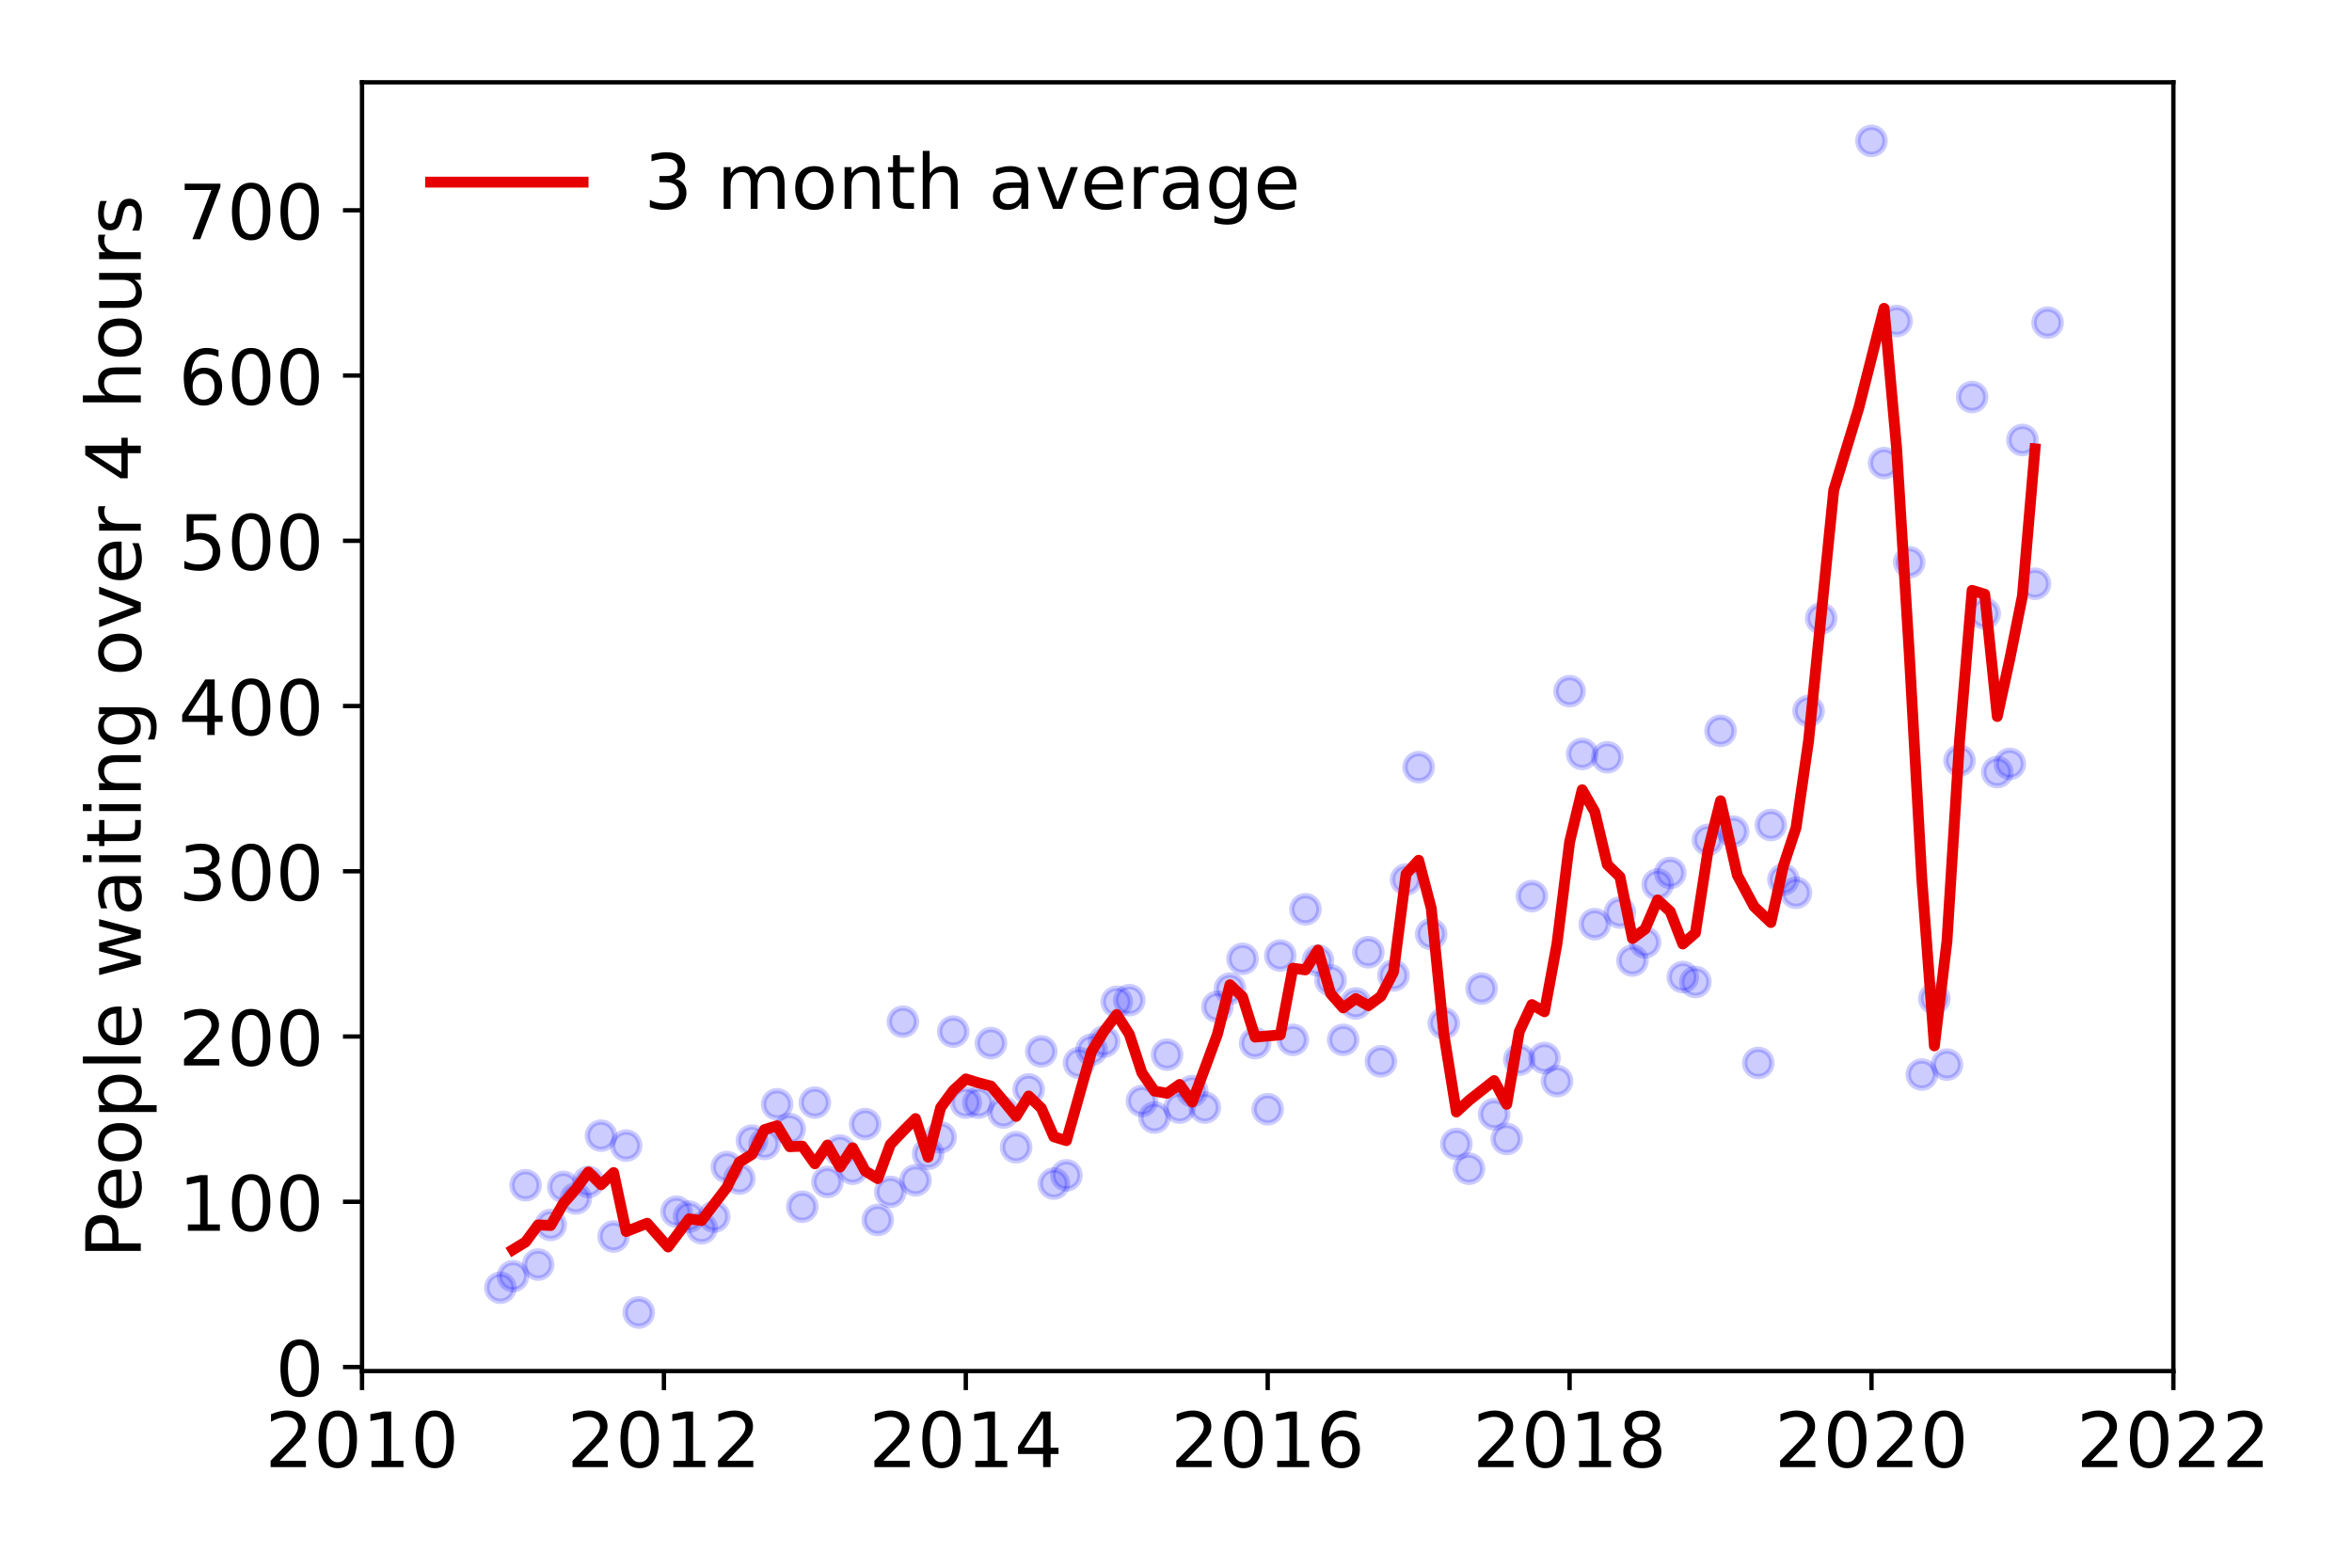 <?xml version="1.0" encoding="utf-8" standalone="no"?>
<!DOCTYPE svg PUBLIC "-//W3C//DTD SVG 1.1//EN"
  "http://www.w3.org/Graphics/SVG/1.1/DTD/svg11.dtd">
<!-- Created with matplotlib (https://matplotlib.org/) -->
<svg height="288pt" version="1.1" viewBox="0 0 432 288" width="432pt" xmlns="http://www.w3.org/2000/svg" xmlns:xlink="http://www.w3.org/1999/xlink">
 <defs>
  <style type="text/css">
*{stroke-linecap:butt;stroke-linejoin:round;}
  </style>
 </defs>
 <g id="figure_1">
  <g id="patch_1">
   <path d="M 0 288 
L 432 288 
L 432 0 
L 0 0 
z
" style="fill:#ffffff;"/>
  </g>
  <g id="axes_1">
   <g id="patch_2">
    <path d="M 66.495 251.88 
L 399.192 251.88 
L 399.192 15.12 
L 66.495 15.12 
z
" style="fill:#ffffff;"/>
   </g>
   <g id="matplotlib.axis_1">
    <g id="xtick_1">
     <g id="line2d_1">
      <defs>
       <path d="M 0 0 
L 0 3.5 
" id="md39035ccc8" style="stroke:#000000;stroke-width:0.8;"/>
      </defs>
      <g>
       <use style="stroke:#000000;stroke-width:0.8;" x="66.495" xlink:href="#md39035ccc8" y="251.88"/>
      </g>
     </g>
     <g id="text_1">
      <!-- 2010 -->
      <defs>
       <path d="M 19.188 8.297 
L 53.609 8.297 
L 53.609 0 
L 7.328 0 
L 7.328 8.297 
Q 12.938 14.109 22.625 23.891 
Q 32.328 33.688 34.812 36.531 
Q 39.547 41.844 41.422 45.531 
Q 43.312 49.219 43.312 52.781 
Q 43.312 58.594 39.234 62.25 
Q 35.156 65.922 28.609 65.922 
Q 23.969 65.922 18.812 64.312 
Q 13.672 62.703 7.812 59.422 
L 7.812 69.391 
Q 13.766 71.781 18.938 73 
Q 24.125 74.219 28.422 74.219 
Q 39.75 74.219 46.484 68.547 
Q 53.219 62.891 53.219 53.422 
Q 53.219 48.922 51.531 44.891 
Q 49.859 40.875 45.406 35.406 
Q 44.188 33.984 37.641 27.219 
Q 31.109 20.453 19.188 8.297 
z
" id="DejaVuSans-50"/>
       <path d="M 31.781 66.406 
Q 24.172 66.406 20.328 58.906 
Q 16.5 51.422 16.5 36.375 
Q 16.5 21.391 20.328 13.891 
Q 24.172 6.391 31.781 6.391 
Q 39.453 6.391 43.281 13.891 
Q 47.125 21.391 47.125 36.375 
Q 47.125 51.422 43.281 58.906 
Q 39.453 66.406 31.781 66.406 
z
M 31.781 74.219 
Q 44.047 74.219 50.516 64.516 
Q 56.984 54.828 56.984 36.375 
Q 56.984 17.969 50.516 8.266 
Q 44.047 -1.422 31.781 -1.422 
Q 19.531 -1.422 13.062 8.266 
Q 6.594 17.969 6.594 36.375 
Q 6.594 54.828 13.062 64.516 
Q 19.531 74.219 31.781 74.219 
z
" id="DejaVuSans-48"/>
       <path d="M 12.406 8.297 
L 28.516 8.297 
L 28.516 63.922 
L 10.984 60.406 
L 10.984 69.391 
L 28.422 72.906 
L 38.281 72.906 
L 38.281 8.297 
L 54.391 8.297 
L 54.391 0 
L 12.406 0 
z
" id="DejaVuSans-49"/>
      </defs>
      <g transform="translate(48.68 269.518)scale(0.14 -0.14)">
       <use xlink:href="#DejaVuSans-50"/>
       <use x="63.623" xlink:href="#DejaVuSans-48"/>
       <use x="127.246" xlink:href="#DejaVuSans-49"/>
       <use x="190.869" xlink:href="#DejaVuSans-48"/>
      </g>
     </g>
    </g>
    <g id="xtick_2">
     <g id="line2d_2">
      <g>
       <use style="stroke:#000000;stroke-width:0.8;" x="121.945" xlink:href="#md39035ccc8" y="251.88"/>
      </g>
     </g>
     <g id="text_2">
      <!-- 2012 -->
      <g transform="translate(104.13 269.518)scale(0.14 -0.14)">
       <use xlink:href="#DejaVuSans-50"/>
       <use x="63.623" xlink:href="#DejaVuSans-48"/>
       <use x="127.246" xlink:href="#DejaVuSans-49"/>
       <use x="190.869" xlink:href="#DejaVuSans-50"/>
      </g>
     </g>
    </g>
    <g id="xtick_3">
     <g id="line2d_3">
      <g>
       <use style="stroke:#000000;stroke-width:0.8;" x="177.394" xlink:href="#md39035ccc8" y="251.88"/>
      </g>
     </g>
     <g id="text_3">
      <!-- 2014 -->
      <defs>
       <path d="M 37.797 64.312 
L 12.891 25.391 
L 37.797 25.391 
z
M 35.203 72.906 
L 47.609 72.906 
L 47.609 25.391 
L 58.016 25.391 
L 58.016 17.188 
L 47.609 17.188 
L 47.609 0 
L 37.797 0 
L 37.797 17.188 
L 4.891 17.188 
L 4.891 26.703 
z
" id="DejaVuSans-52"/>
      </defs>
      <g transform="translate(159.579 269.518)scale(0.14 -0.14)">
       <use xlink:href="#DejaVuSans-50"/>
       <use x="63.623" xlink:href="#DejaVuSans-48"/>
       <use x="127.246" xlink:href="#DejaVuSans-49"/>
       <use x="190.869" xlink:href="#DejaVuSans-52"/>
      </g>
     </g>
    </g>
    <g id="xtick_4">
     <g id="line2d_4">
      <g>
       <use style="stroke:#000000;stroke-width:0.8;" x="232.844" xlink:href="#md39035ccc8" y="251.88"/>
      </g>
     </g>
     <g id="text_4">
      <!-- 2016 -->
      <defs>
       <path d="M 33.016 40.375 
Q 26.375 40.375 22.484 35.828 
Q 18.609 31.297 18.609 23.391 
Q 18.609 15.531 22.484 10.953 
Q 26.375 6.391 33.016 6.391 
Q 39.656 6.391 43.531 10.953 
Q 47.406 15.531 47.406 23.391 
Q 47.406 31.297 43.531 35.828 
Q 39.656 40.375 33.016 40.375 
z
M 52.594 71.297 
L 52.594 62.312 
Q 48.875 64.062 45.094 64.984 
Q 41.312 65.922 37.594 65.922 
Q 27.828 65.922 22.672 59.328 
Q 17.531 52.734 16.797 39.406 
Q 19.672 43.656 24.016 45.922 
Q 28.375 48.188 33.594 48.188 
Q 44.578 48.188 50.953 41.516 
Q 57.328 34.859 57.328 23.391 
Q 57.328 12.156 50.688 5.359 
Q 44.047 -1.422 33.016 -1.422 
Q 20.359 -1.422 13.672 8.266 
Q 6.984 17.969 6.984 36.375 
Q 6.984 53.656 15.188 63.938 
Q 23.391 74.219 37.203 74.219 
Q 40.922 74.219 44.703 73.484 
Q 48.484 72.75 52.594 71.297 
z
" id="DejaVuSans-54"/>
      </defs>
      <g transform="translate(215.029 269.518)scale(0.14 -0.14)">
       <use xlink:href="#DejaVuSans-50"/>
       <use x="63.623" xlink:href="#DejaVuSans-48"/>
       <use x="127.246" xlink:href="#DejaVuSans-49"/>
       <use x="190.869" xlink:href="#DejaVuSans-54"/>
      </g>
     </g>
    </g>
    <g id="xtick_5">
     <g id="line2d_5">
      <g>
       <use style="stroke:#000000;stroke-width:0.8;" x="288.293" xlink:href="#md39035ccc8" y="251.88"/>
      </g>
     </g>
     <g id="text_5">
      <!-- 2018 -->
      <defs>
       <path d="M 31.781 34.625 
Q 24.75 34.625 20.719 30.859 
Q 16.703 27.094 16.703 20.516 
Q 16.703 13.922 20.719 10.156 
Q 24.75 6.391 31.781 6.391 
Q 38.812 6.391 42.859 10.172 
Q 46.922 13.969 46.922 20.516 
Q 46.922 27.094 42.891 30.859 
Q 38.875 34.625 31.781 34.625 
z
M 21.922 38.812 
Q 15.578 40.375 12.031 44.719 
Q 8.5 49.078 8.5 55.328 
Q 8.5 64.062 14.719 69.141 
Q 20.953 74.219 31.781 74.219 
Q 42.672 74.219 48.875 69.141 
Q 55.078 64.062 55.078 55.328 
Q 55.078 49.078 51.531 44.719 
Q 48 40.375 41.703 38.812 
Q 48.828 37.156 52.797 32.312 
Q 56.781 27.484 56.781 20.516 
Q 56.781 9.906 50.312 4.234 
Q 43.844 -1.422 31.781 -1.422 
Q 19.734 -1.422 13.25 4.234 
Q 6.781 9.906 6.781 20.516 
Q 6.781 27.484 10.781 32.312 
Q 14.797 37.156 21.922 38.812 
z
M 18.312 54.391 
Q 18.312 48.734 21.844 45.562 
Q 25.391 42.391 31.781 42.391 
Q 38.141 42.391 41.719 45.562 
Q 45.312 48.734 45.312 54.391 
Q 45.312 60.062 41.719 63.234 
Q 38.141 66.406 31.781 66.406 
Q 25.391 66.406 21.844 63.234 
Q 18.312 60.062 18.312 54.391 
z
" id="DejaVuSans-56"/>
      </defs>
      <g transform="translate(270.478 269.518)scale(0.14 -0.14)">
       <use xlink:href="#DejaVuSans-50"/>
       <use x="63.623" xlink:href="#DejaVuSans-48"/>
       <use x="127.246" xlink:href="#DejaVuSans-49"/>
       <use x="190.869" xlink:href="#DejaVuSans-56"/>
      </g>
     </g>
    </g>
    <g id="xtick_6">
     <g id="line2d_6">
      <g>
       <use style="stroke:#000000;stroke-width:0.8;" x="343.743" xlink:href="#md39035ccc8" y="251.88"/>
      </g>
     </g>
     <g id="text_6">
      <!-- 2020 -->
      <g transform="translate(325.928 269.518)scale(0.14 -0.14)">
       <use xlink:href="#DejaVuSans-50"/>
       <use x="63.623" xlink:href="#DejaVuSans-48"/>
       <use x="127.246" xlink:href="#DejaVuSans-50"/>
       <use x="190.869" xlink:href="#DejaVuSans-48"/>
      </g>
     </g>
    </g>
    <g id="xtick_7">
     <g id="line2d_7">
      <g>
       <use style="stroke:#000000;stroke-width:0.8;" x="399.192" xlink:href="#md39035ccc8" y="251.88"/>
      </g>
     </g>
     <g id="text_7">
      <!-- 2022 -->
      <g transform="translate(381.377 269.518)scale(0.14 -0.14)">
       <use xlink:href="#DejaVuSans-50"/>
       <use x="63.623" xlink:href="#DejaVuSans-48"/>
       <use x="127.246" xlink:href="#DejaVuSans-50"/>
       <use x="190.869" xlink:href="#DejaVuSans-50"/>
      </g>
     </g>
    </g>
   </g>
   <g id="matplotlib.axis_2">
    <g id="ytick_1">
     <g id="line2d_8">
      <defs>
       <path d="M 0 0 
L -3.5 0 
" id="m0a28b068e7" style="stroke:#000000;stroke-width:0.8;"/>
      </defs>
      <g>
       <use style="stroke:#000000;stroke-width:0.8;" x="66.495" xlink:href="#m0a28b068e7" y="251.136"/>
      </g>
     </g>
     <g id="text_8">
      <!-- 0 -->
      <g transform="translate(50.587 256.455)scale(0.14 -0.14)">
       <use xlink:href="#DejaVuSans-48"/>
      </g>
     </g>
    </g>
    <g id="ytick_2">
     <g id="line2d_9">
      <g>
       <use style="stroke:#000000;stroke-width:0.8;" x="66.495" xlink:href="#m0a28b068e7" y="220.778"/>
      </g>
     </g>
     <g id="text_9">
      <!-- 100 -->
      <g transform="translate(32.773 226.097)scale(0.14 -0.14)">
       <use xlink:href="#DejaVuSans-49"/>
       <use x="63.623" xlink:href="#DejaVuSans-48"/>
       <use x="127.246" xlink:href="#DejaVuSans-48"/>
      </g>
     </g>
    </g>
    <g id="ytick_3">
     <g id="line2d_10">
      <g>
       <use style="stroke:#000000;stroke-width:0.8;" x="66.495" xlink:href="#m0a28b068e7" y="190.421"/>
      </g>
     </g>
     <g id="text_10">
      <!-- 200 -->
      <g transform="translate(32.773 195.74)scale(0.14 -0.14)">
       <use xlink:href="#DejaVuSans-50"/>
       <use x="63.623" xlink:href="#DejaVuSans-48"/>
       <use x="127.246" xlink:href="#DejaVuSans-48"/>
      </g>
     </g>
    </g>
    <g id="ytick_4">
     <g id="line2d_11">
      <g>
       <use style="stroke:#000000;stroke-width:0.8;" x="66.495" xlink:href="#m0a28b068e7" y="160.063"/>
      </g>
     </g>
     <g id="text_11">
      <!-- 300 -->
      <defs>
       <path d="M 40.578 39.312 
Q 47.656 37.797 51.625 33 
Q 55.609 28.219 55.609 21.188 
Q 55.609 10.406 48.188 4.484 
Q 40.766 -1.422 27.094 -1.422 
Q 22.516 -1.422 17.656 -0.516 
Q 12.797 0.391 7.625 2.203 
L 7.625 11.719 
Q 11.719 9.328 16.594 8.109 
Q 21.484 6.891 26.812 6.891 
Q 36.078 6.891 40.938 10.547 
Q 45.797 14.203 45.797 21.188 
Q 45.797 27.641 41.281 31.266 
Q 36.766 34.906 28.719 34.906 
L 20.219 34.906 
L 20.219 43.016 
L 29.109 43.016 
Q 36.375 43.016 40.234 45.922 
Q 44.094 48.828 44.094 54.297 
Q 44.094 59.906 40.109 62.906 
Q 36.141 65.922 28.719 65.922 
Q 24.656 65.922 20.016 65.031 
Q 15.375 64.156 9.812 62.312 
L 9.812 71.094 
Q 15.438 72.656 20.344 73.438 
Q 25.25 74.219 29.594 74.219 
Q 40.828 74.219 47.359 69.109 
Q 53.906 64.016 53.906 55.328 
Q 53.906 49.266 50.438 45.094 
Q 46.969 40.922 40.578 39.312 
z
" id="DejaVuSans-51"/>
      </defs>
      <g transform="translate(32.773 165.382)scale(0.14 -0.14)">
       <use xlink:href="#DejaVuSans-51"/>
       <use x="63.623" xlink:href="#DejaVuSans-48"/>
       <use x="127.246" xlink:href="#DejaVuSans-48"/>
      </g>
     </g>
    </g>
    <g id="ytick_5">
     <g id="line2d_12">
      <g>
       <use style="stroke:#000000;stroke-width:0.8;" x="66.495" xlink:href="#m0a28b068e7" y="129.705"/>
      </g>
     </g>
     <g id="text_12">
      <!-- 400 -->
      <g transform="translate(32.773 135.024)scale(0.14 -0.14)">
       <use xlink:href="#DejaVuSans-52"/>
       <use x="63.623" xlink:href="#DejaVuSans-48"/>
       <use x="127.246" xlink:href="#DejaVuSans-48"/>
      </g>
     </g>
    </g>
    <g id="ytick_6">
     <g id="line2d_13">
      <g>
       <use style="stroke:#000000;stroke-width:0.8;" x="66.495" xlink:href="#m0a28b068e7" y="99.348"/>
      </g>
     </g>
     <g id="text_13">
      <!-- 500 -->
      <defs>
       <path d="M 10.797 72.906 
L 49.516 72.906 
L 49.516 64.594 
L 19.828 64.594 
L 19.828 46.734 
Q 21.969 47.469 24.109 47.828 
Q 26.266 48.188 28.422 48.188 
Q 40.625 48.188 47.75 41.5 
Q 54.891 34.812 54.891 23.391 
Q 54.891 11.625 47.562 5.094 
Q 40.234 -1.422 26.906 -1.422 
Q 22.312 -1.422 17.547 -0.641 
Q 12.797 0.141 7.719 1.703 
L 7.719 11.625 
Q 12.109 9.234 16.797 8.062 
Q 21.484 6.891 26.703 6.891 
Q 35.156 6.891 40.078 11.328 
Q 45.016 15.766 45.016 23.391 
Q 45.016 31 40.078 35.438 
Q 35.156 39.891 26.703 39.891 
Q 22.75 39.891 18.812 39.016 
Q 14.891 38.141 10.797 36.281 
z
" id="DejaVuSans-53"/>
      </defs>
      <g transform="translate(32.773 104.666)scale(0.14 -0.14)">
       <use xlink:href="#DejaVuSans-53"/>
       <use x="63.623" xlink:href="#DejaVuSans-48"/>
       <use x="127.246" xlink:href="#DejaVuSans-48"/>
      </g>
     </g>
    </g>
    <g id="ytick_7">
     <g id="line2d_14">
      <g>
       <use style="stroke:#000000;stroke-width:0.8;" x="66.495" xlink:href="#m0a28b068e7" y="68.99"/>
      </g>
     </g>
     <g id="text_14">
      <!-- 600 -->
      <g transform="translate(32.773 74.309)scale(0.14 -0.14)">
       <use xlink:href="#DejaVuSans-54"/>
       <use x="63.623" xlink:href="#DejaVuSans-48"/>
       <use x="127.246" xlink:href="#DejaVuSans-48"/>
      </g>
     </g>
    </g>
    <g id="ytick_8">
     <g id="line2d_15">
      <g>
       <use style="stroke:#000000;stroke-width:0.8;" x="66.495" xlink:href="#m0a28b068e7" y="38.632"/>
      </g>
     </g>
     <g id="text_15">
      <!-- 700 -->
      <defs>
       <path d="M 8.203 72.906 
L 55.078 72.906 
L 55.078 68.703 
L 28.609 0 
L 18.312 0 
L 43.219 64.594 
L 8.203 64.594 
z
" id="DejaVuSans-55"/>
      </defs>
      <g transform="translate(32.773 43.951)scale(0.14 -0.14)">
       <use xlink:href="#DejaVuSans-55"/>
       <use x="63.623" xlink:href="#DejaVuSans-48"/>
       <use x="127.246" xlink:href="#DejaVuSans-48"/>
      </g>
     </g>
    </g>
    <g id="text_16">
     <!-- People waiting over 4 hours -->
     <defs>
      <path d="M 19.672 64.797 
L 19.672 37.406 
L 32.078 37.406 
Q 38.969 37.406 42.719 40.969 
Q 46.484 44.531 46.484 51.125 
Q 46.484 57.672 42.719 61.234 
Q 38.969 64.797 32.078 64.797 
z
M 9.812 72.906 
L 32.078 72.906 
Q 44.344 72.906 50.609 67.359 
Q 56.891 61.812 56.891 51.125 
Q 56.891 40.328 50.609 34.812 
Q 44.344 29.297 32.078 29.297 
L 19.672 29.297 
L 19.672 0 
L 9.812 0 
z
" id="DejaVuSans-80"/>
      <path d="M 56.203 29.594 
L 56.203 25.203 
L 14.891 25.203 
Q 15.484 15.922 20.484 11.062 
Q 25.484 6.203 34.422 6.203 
Q 39.594 6.203 44.453 7.469 
Q 49.312 8.734 54.109 11.281 
L 54.109 2.781 
Q 49.266 0.734 44.188 -0.344 
Q 39.109 -1.422 33.891 -1.422 
Q 20.797 -1.422 13.156 6.188 
Q 5.516 13.812 5.516 26.812 
Q 5.516 40.234 12.766 48.109 
Q 20.016 56 32.328 56 
Q 43.359 56 49.781 48.891 
Q 56.203 41.797 56.203 29.594 
z
M 47.219 32.234 
Q 47.125 39.594 43.094 43.984 
Q 39.062 48.391 32.422 48.391 
Q 24.906 48.391 20.391 44.141 
Q 15.875 39.891 15.188 32.172 
z
" id="DejaVuSans-101"/>
      <path d="M 30.609 48.391 
Q 23.391 48.391 19.188 42.75 
Q 14.984 37.109 14.984 27.297 
Q 14.984 17.484 19.156 11.844 
Q 23.344 6.203 30.609 6.203 
Q 37.797 6.203 41.984 11.859 
Q 46.188 17.531 46.188 27.297 
Q 46.188 37.016 41.984 42.703 
Q 37.797 48.391 30.609 48.391 
z
M 30.609 56 
Q 42.328 56 49.016 48.375 
Q 55.719 40.766 55.719 27.297 
Q 55.719 13.875 49.016 6.219 
Q 42.328 -1.422 30.609 -1.422 
Q 18.844 -1.422 12.172 6.219 
Q 5.516 13.875 5.516 27.297 
Q 5.516 40.766 12.172 48.375 
Q 18.844 56 30.609 56 
z
" id="DejaVuSans-111"/>
      <path d="M 18.109 8.203 
L 18.109 -20.797 
L 9.078 -20.797 
L 9.078 54.688 
L 18.109 54.688 
L 18.109 46.391 
Q 20.953 51.266 25.266 53.625 
Q 29.594 56 35.594 56 
Q 45.562 56 51.781 48.094 
Q 58.016 40.188 58.016 27.297 
Q 58.016 14.406 51.781 6.484 
Q 45.562 -1.422 35.594 -1.422 
Q 29.594 -1.422 25.266 0.953 
Q 20.953 3.328 18.109 8.203 
z
M 48.688 27.297 
Q 48.688 37.203 44.609 42.844 
Q 40.531 48.484 33.406 48.484 
Q 26.266 48.484 22.188 42.844 
Q 18.109 37.203 18.109 27.297 
Q 18.109 17.391 22.188 11.75 
Q 26.266 6.109 33.406 6.109 
Q 40.531 6.109 44.609 11.75 
Q 48.688 17.391 48.688 27.297 
z
" id="DejaVuSans-112"/>
      <path d="M 9.422 75.984 
L 18.406 75.984 
L 18.406 0 
L 9.422 0 
z
" id="DejaVuSans-108"/>
      <path id="DejaVuSans-32"/>
      <path d="M 4.203 54.688 
L 13.188 54.688 
L 24.422 12.016 
L 35.594 54.688 
L 46.188 54.688 
L 57.422 12.016 
L 68.609 54.688 
L 77.594 54.688 
L 63.281 0 
L 52.688 0 
L 40.922 44.828 
L 29.109 0 
L 18.5 0 
z
" id="DejaVuSans-119"/>
      <path d="M 34.281 27.484 
Q 23.391 27.484 19.188 25 
Q 14.984 22.516 14.984 16.5 
Q 14.984 11.719 18.141 8.906 
Q 21.297 6.109 26.703 6.109 
Q 34.188 6.109 38.703 11.406 
Q 43.219 16.703 43.219 25.484 
L 43.219 27.484 
z
M 52.203 31.203 
L 52.203 0 
L 43.219 0 
L 43.219 8.297 
Q 40.141 3.328 35.547 0.953 
Q 30.953 -1.422 24.312 -1.422 
Q 15.922 -1.422 10.953 3.297 
Q 6 8.016 6 15.922 
Q 6 25.141 12.172 29.828 
Q 18.359 34.516 30.609 34.516 
L 43.219 34.516 
L 43.219 35.406 
Q 43.219 41.609 39.141 45 
Q 35.062 48.391 27.688 48.391 
Q 23 48.391 18.547 47.266 
Q 14.109 46.141 10.016 43.891 
L 10.016 52.203 
Q 14.938 54.109 19.578 55.047 
Q 24.219 56 28.609 56 
Q 40.484 56 46.344 49.844 
Q 52.203 43.703 52.203 31.203 
z
" id="DejaVuSans-97"/>
      <path d="M 9.422 54.688 
L 18.406 54.688 
L 18.406 0 
L 9.422 0 
z
M 9.422 75.984 
L 18.406 75.984 
L 18.406 64.594 
L 9.422 64.594 
z
" id="DejaVuSans-105"/>
      <path d="M 18.312 70.219 
L 18.312 54.688 
L 36.812 54.688 
L 36.812 47.703 
L 18.312 47.703 
L 18.312 18.016 
Q 18.312 11.328 20.141 9.422 
Q 21.969 7.516 27.594 7.516 
L 36.812 7.516 
L 36.812 0 
L 27.594 0 
Q 17.188 0 13.234 3.875 
Q 9.281 7.766 9.281 18.016 
L 9.281 47.703 
L 2.688 47.703 
L 2.688 54.688 
L 9.281 54.688 
L 9.281 70.219 
z
" id="DejaVuSans-116"/>
      <path d="M 54.891 33.016 
L 54.891 0 
L 45.906 0 
L 45.906 32.719 
Q 45.906 40.484 42.875 44.328 
Q 39.844 48.188 33.797 48.188 
Q 26.516 48.188 22.312 43.547 
Q 18.109 38.922 18.109 30.906 
L 18.109 0 
L 9.078 0 
L 9.078 54.688 
L 18.109 54.688 
L 18.109 46.188 
Q 21.344 51.125 25.703 53.562 
Q 30.078 56 35.797 56 
Q 45.219 56 50.047 50.172 
Q 54.891 44.344 54.891 33.016 
z
" id="DejaVuSans-110"/>
      <path d="M 45.406 27.984 
Q 45.406 37.75 41.375 43.109 
Q 37.359 48.484 30.078 48.484 
Q 22.859 48.484 18.828 43.109 
Q 14.797 37.75 14.797 27.984 
Q 14.797 18.266 18.828 12.891 
Q 22.859 7.516 30.078 7.516 
Q 37.359 7.516 41.375 12.891 
Q 45.406 18.266 45.406 27.984 
z
M 54.391 6.781 
Q 54.391 -7.172 48.188 -13.984 
Q 42 -20.797 29.203 -20.797 
Q 24.469 -20.797 20.266 -20.094 
Q 16.062 -19.391 12.109 -17.922 
L 12.109 -9.188 
Q 16.062 -11.328 19.922 -12.344 
Q 23.781 -13.375 27.781 -13.375 
Q 36.625 -13.375 41.016 -8.766 
Q 45.406 -4.156 45.406 5.172 
L 45.406 9.625 
Q 42.625 4.781 38.281 2.391 
Q 33.938 0 27.875 0 
Q 17.828 0 11.672 7.656 
Q 5.516 15.328 5.516 27.984 
Q 5.516 40.672 11.672 48.328 
Q 17.828 56 27.875 56 
Q 33.938 56 38.281 53.609 
Q 42.625 51.219 45.406 46.391 
L 45.406 54.688 
L 54.391 54.688 
z
" id="DejaVuSans-103"/>
      <path d="M 2.984 54.688 
L 12.5 54.688 
L 29.594 8.797 
L 46.688 54.688 
L 56.203 54.688 
L 35.688 0 
L 23.484 0 
z
" id="DejaVuSans-118"/>
      <path d="M 41.109 46.297 
Q 39.594 47.172 37.812 47.578 
Q 36.031 48 33.891 48 
Q 26.266 48 22.188 43.047 
Q 18.109 38.094 18.109 28.812 
L 18.109 0 
L 9.078 0 
L 9.078 54.688 
L 18.109 54.688 
L 18.109 46.188 
Q 20.953 51.172 25.484 53.578 
Q 30.031 56 36.531 56 
Q 37.453 56 38.578 55.875 
Q 39.703 55.766 41.062 55.516 
z
" id="DejaVuSans-114"/>
      <path d="M 54.891 33.016 
L 54.891 0 
L 45.906 0 
L 45.906 32.719 
Q 45.906 40.484 42.875 44.328 
Q 39.844 48.188 33.797 48.188 
Q 26.516 48.188 22.312 43.547 
Q 18.109 38.922 18.109 30.906 
L 18.109 0 
L 9.078 0 
L 9.078 75.984 
L 18.109 75.984 
L 18.109 46.188 
Q 21.344 51.125 25.703 53.562 
Q 30.078 56 35.797 56 
Q 45.219 56 50.047 50.172 
Q 54.891 44.344 54.891 33.016 
z
" id="DejaVuSans-104"/>
      <path d="M 8.5 21.578 
L 8.5 54.688 
L 17.484 54.688 
L 17.484 21.922 
Q 17.484 14.156 20.5 10.266 
Q 23.531 6.391 29.594 6.391 
Q 36.859 6.391 41.078 11.031 
Q 45.312 15.672 45.312 23.688 
L 45.312 54.688 
L 54.297 54.688 
L 54.297 0 
L 45.312 0 
L 45.312 8.406 
Q 42.047 3.422 37.719 1 
Q 33.406 -1.422 27.688 -1.422 
Q 18.266 -1.422 13.375 4.438 
Q 8.5 10.297 8.5 21.578 
z
M 31.109 56 
z
" id="DejaVuSans-117"/>
      <path d="M 44.281 53.078 
L 44.281 44.578 
Q 40.484 46.531 36.375 47.5 
Q 32.281 48.484 27.875 48.484 
Q 21.188 48.484 17.844 46.438 
Q 14.5 44.391 14.5 40.281 
Q 14.5 37.156 16.891 35.375 
Q 19.281 33.594 26.516 31.984 
L 29.594 31.297 
Q 39.156 29.25 43.188 25.516 
Q 47.219 21.781 47.219 15.094 
Q 47.219 7.469 41.188 3.016 
Q 35.156 -1.422 24.609 -1.422 
Q 20.219 -1.422 15.453 -0.562 
Q 10.688 0.297 5.422 2 
L 5.422 11.281 
Q 10.406 8.688 15.234 7.391 
Q 20.062 6.109 24.812 6.109 
Q 31.156 6.109 34.562 8.281 
Q 37.984 10.453 37.984 14.406 
Q 37.984 18.062 35.516 20.016 
Q 33.062 21.969 24.703 23.781 
L 21.578 24.516 
Q 13.234 26.266 9.516 29.906 
Q 5.812 33.547 5.812 39.891 
Q 5.812 47.609 11.281 51.797 
Q 16.75 56 26.812 56 
Q 31.781 56 36.172 55.266 
Q 40.578 54.547 44.281 53.078 
z
" id="DejaVuSans-115"/>
     </defs>
     <g transform="translate(25.861 231.175)rotate(-90)scale(0.14 -0.14)">
      <use xlink:href="#DejaVuSans-80"/>
      <use x="60.256" xlink:href="#DejaVuSans-101"/>
      <use x="121.779" xlink:href="#DejaVuSans-111"/>
      <use x="182.961" xlink:href="#DejaVuSans-112"/>
      <use x="246.438" xlink:href="#DejaVuSans-108"/>
      <use x="274.221" xlink:href="#DejaVuSans-101"/>
      <use x="335.744" xlink:href="#DejaVuSans-32"/>
      <use x="367.531" xlink:href="#DejaVuSans-119"/>
      <use x="449.318" xlink:href="#DejaVuSans-97"/>
      <use x="510.598" xlink:href="#DejaVuSans-105"/>
      <use x="538.381" xlink:href="#DejaVuSans-116"/>
      <use x="577.59" xlink:href="#DejaVuSans-105"/>
      <use x="605.373" xlink:href="#DejaVuSans-110"/>
      <use x="668.752" xlink:href="#DejaVuSans-103"/>
      <use x="732.229" xlink:href="#DejaVuSans-32"/>
      <use x="764.016" xlink:href="#DejaVuSans-111"/>
      <use x="825.197" xlink:href="#DejaVuSans-118"/>
      <use x="884.377" xlink:href="#DejaVuSans-101"/>
      <use x="945.9" xlink:href="#DejaVuSans-114"/>
      <use x="987.014" xlink:href="#DejaVuSans-32"/>
      <use x="1018.801" xlink:href="#DejaVuSans-52"/>
      <use x="1082.424" xlink:href="#DejaVuSans-32"/>
      <use x="1114.211" xlink:href="#DejaVuSans-104"/>
      <use x="1177.59" xlink:href="#DejaVuSans-111"/>
      <use x="1238.771" xlink:href="#DejaVuSans-117"/>
      <use x="1302.15" xlink:href="#DejaVuSans-114"/>
      <use x="1343.264" xlink:href="#DejaVuSans-115"/>
     </g>
    </g>
   </g>
   <g id="line2d_16">
    <defs>
     <path d="M 0 2.5 
C 0.663 2.5 1.299 2.237 1.768 1.768 
C 2.237 1.299 2.5 0.663 2.5 0 
C 2.5 -0.663 2.237 -1.299 1.768 -1.768 
C 1.299 -2.237 0.663 -2.5 0 -2.5 
C -0.663 -2.5 -1.299 -2.237 -1.768 -1.768 
C -2.237 -1.299 -2.5 -0.663 -2.5 0 
C -2.5 0.663 -2.237 1.299 -1.768 1.768 
C -1.299 2.237 -0.663 2.5 0 2.5 
z
" id="m1aa9a15136" style="stroke:#0000ff;stroke-opacity:0.2;"/>
    </defs>
    <g clip-path="url(#p5d0cb3e37c)">
     <use style="fill:#0000ff;fill-opacity:0.2;stroke:#0000ff;stroke-opacity:0.2;" x="376.089" xlink:href="#m1aa9a15136" y="59.275"/>
     <use style="fill:#0000ff;fill-opacity:0.2;stroke:#0000ff;stroke-opacity:0.2;" x="373.778" xlink:href="#m1aa9a15136" y="107.241"/>
     <use style="fill:#0000ff;fill-opacity:0.2;stroke:#0000ff;stroke-opacity:0.2;" x="371.468" xlink:href="#m1aa9a15136" y="80.829"/>
     <use style="fill:#0000ff;fill-opacity:0.2;stroke:#0000ff;stroke-opacity:0.2;" x="369.157" xlink:href="#m1aa9a15136" y="140.33"/>
     <use style="fill:#0000ff;fill-opacity:0.2;stroke:#0000ff;stroke-opacity:0.2;" x="366.847" xlink:href="#m1aa9a15136" y="141.848"/>
     <use style="fill:#0000ff;fill-opacity:0.2;stroke:#0000ff;stroke-opacity:0.2;" x="364.537" xlink:href="#m1aa9a15136" y="112.705"/>
     <use style="fill:#0000ff;fill-opacity:0.2;stroke:#0000ff;stroke-opacity:0.2;" x="362.226" xlink:href="#m1aa9a15136" y="72.936"/>
     <use style="fill:#0000ff;fill-opacity:0.2;stroke:#0000ff;stroke-opacity:0.2;" x="359.916" xlink:href="#m1aa9a15136" y="139.723"/>
     <use style="fill:#0000ff;fill-opacity:0.2;stroke:#0000ff;stroke-opacity:0.2;" x="357.605" xlink:href="#m1aa9a15136" y="195.582"/>
     <use style="fill:#0000ff;fill-opacity:0.2;stroke:#0000ff;stroke-opacity:0.2;" x="355.295" xlink:href="#m1aa9a15136" y="183.438"/>
     <use style="fill:#0000ff;fill-opacity:0.2;stroke:#0000ff;stroke-opacity:0.2;" x="352.985" xlink:href="#m1aa9a15136" y="197.403"/>
     <use style="fill:#0000ff;fill-opacity:0.2;stroke:#0000ff;stroke-opacity:0.2;" x="350.674" xlink:href="#m1aa9a15136" y="103.294"/>
     <use style="fill:#0000ff;fill-opacity:0.2;stroke:#0000ff;stroke-opacity:0.2;" x="348.364" xlink:href="#m1aa9a15136" y="58.972"/>
     <use style="fill:#0000ff;fill-opacity:0.2;stroke:#0000ff;stroke-opacity:0.2;" x="346.053" xlink:href="#m1aa9a15136" y="85.079"/>
     <use style="fill:#0000ff;fill-opacity:0.2;stroke:#0000ff;stroke-opacity:0.2;" x="343.743" xlink:href="#m1aa9a15136" y="25.882"/>
     <use style="fill:#0000ff;fill-opacity:0.2;stroke:#0000ff;stroke-opacity:0.2;" x="334.501" xlink:href="#m1aa9a15136" y="113.616"/>
     <use style="fill:#0000ff;fill-opacity:0.2;stroke:#0000ff;stroke-opacity:0.2;" x="332.191" xlink:href="#m1aa9a15136" y="130.616"/>
     <use style="fill:#0000ff;fill-opacity:0.2;stroke:#0000ff;stroke-opacity:0.2;" x="329.881" xlink:href="#m1aa9a15136" y="164.01"/>
     <use style="fill:#0000ff;fill-opacity:0.2;stroke:#0000ff;stroke-opacity:0.2;" x="327.57" xlink:href="#m1aa9a15136" y="161.581"/>
     <use style="fill:#0000ff;fill-opacity:0.2;stroke:#0000ff;stroke-opacity:0.2;" x="325.26" xlink:href="#m1aa9a15136" y="151.563"/>
     <use style="fill:#0000ff;fill-opacity:0.2;stroke:#0000ff;stroke-opacity:0.2;" x="322.949" xlink:href="#m1aa9a15136" y="195.278"/>
     <use style="fill:#0000ff;fill-opacity:0.2;stroke:#0000ff;stroke-opacity:0.2;" x="318.329" xlink:href="#m1aa9a15136" y="152.777"/>
     <use style="fill:#0000ff;fill-opacity:0.2;stroke:#0000ff;stroke-opacity:0.2;" x="316.018" xlink:href="#m1aa9a15136" y="134.259"/>
     <use style="fill:#0000ff;fill-opacity:0.2;stroke:#0000ff;stroke-opacity:0.2;" x="313.708" xlink:href="#m1aa9a15136" y="154.295"/>
     <use style="fill:#0000ff;fill-opacity:0.2;stroke:#0000ff;stroke-opacity:0.2;" x="311.397" xlink:href="#m1aa9a15136" y="180.403"/>
     <use style="fill:#0000ff;fill-opacity:0.2;stroke:#0000ff;stroke-opacity:0.2;" x="309.087" xlink:href="#m1aa9a15136" y="179.492"/>
     <use style="fill:#0000ff;fill-opacity:0.2;stroke:#0000ff;stroke-opacity:0.2;" x="306.777" xlink:href="#m1aa9a15136" y="160.367"/>
     <use style="fill:#0000ff;fill-opacity:0.2;stroke:#0000ff;stroke-opacity:0.2;" x="304.466" xlink:href="#m1aa9a15136" y="162.492"/>
     <use style="fill:#0000ff;fill-opacity:0.2;stroke:#0000ff;stroke-opacity:0.2;" x="302.156" xlink:href="#m1aa9a15136" y="173.117"/>
     <use style="fill:#0000ff;fill-opacity:0.2;stroke:#0000ff;stroke-opacity:0.2;" x="299.845" xlink:href="#m1aa9a15136" y="176.456"/>
     <use style="fill:#0000ff;fill-opacity:0.2;stroke:#0000ff;stroke-opacity:0.2;" x="297.535" xlink:href="#m1aa9a15136" y="167.652"/>
     <use style="fill:#0000ff;fill-opacity:0.2;stroke:#0000ff;stroke-opacity:0.2;" x="295.225" xlink:href="#m1aa9a15136" y="139.116"/>
     <use style="fill:#0000ff;fill-opacity:0.2;stroke:#0000ff;stroke-opacity:0.2;" x="292.914" xlink:href="#m1aa9a15136" y="169.777"/>
     <use style="fill:#0000ff;fill-opacity:0.2;stroke:#0000ff;stroke-opacity:0.2;" x="290.604" xlink:href="#m1aa9a15136" y="138.509"/>
     <use style="fill:#0000ff;fill-opacity:0.2;stroke:#0000ff;stroke-opacity:0.2;" x="288.293" xlink:href="#m1aa9a15136" y="126.973"/>
     <use style="fill:#0000ff;fill-opacity:0.2;stroke:#0000ff;stroke-opacity:0.2;" x="285.983" xlink:href="#m1aa9a15136" y="198.617"/>
     <use style="fill:#0000ff;fill-opacity:0.2;stroke:#0000ff;stroke-opacity:0.2;" x="283.673" xlink:href="#m1aa9a15136" y="194.367"/>
     <use style="fill:#0000ff;fill-opacity:0.2;stroke:#0000ff;stroke-opacity:0.2;" x="281.362" xlink:href="#m1aa9a15136" y="164.617"/>
     <use style="fill:#0000ff;fill-opacity:0.2;stroke:#0000ff;stroke-opacity:0.2;" x="279.052" xlink:href="#m1aa9a15136" y="194.671"/>
     <use style="fill:#0000ff;fill-opacity:0.2;stroke:#0000ff;stroke-opacity:0.2;" x="276.741" xlink:href="#m1aa9a15136" y="209.243"/>
     <use style="fill:#0000ff;fill-opacity:0.2;stroke:#0000ff;stroke-opacity:0.2;" x="274.431" xlink:href="#m1aa9a15136" y="204.689"/>
     <use style="fill:#0000ff;fill-opacity:0.2;stroke:#0000ff;stroke-opacity:0.2;" x="272.121" xlink:href="#m1aa9a15136" y="181.617"/>
     <use style="fill:#0000ff;fill-opacity:0.2;stroke:#0000ff;stroke-opacity:0.2;" x="269.81" xlink:href="#m1aa9a15136" y="214.707"/>
     <use style="fill:#0000ff;fill-opacity:0.2;stroke:#0000ff;stroke-opacity:0.2;" x="267.5" xlink:href="#m1aa9a15136" y="210.153"/>
     <use style="fill:#0000ff;fill-opacity:0.2;stroke:#0000ff;stroke-opacity:0.2;" x="265.189" xlink:href="#m1aa9a15136" y="187.992"/>
     <use style="fill:#0000ff;fill-opacity:0.2;stroke:#0000ff;stroke-opacity:0.2;" x="262.879" xlink:href="#m1aa9a15136" y="171.599"/>
     <use style="fill:#0000ff;fill-opacity:0.2;stroke:#0000ff;stroke-opacity:0.2;" x="260.569" xlink:href="#m1aa9a15136" y="140.938"/>
     <use style="fill:#0000ff;fill-opacity:0.2;stroke:#0000ff;stroke-opacity:0.2;" x="258.258" xlink:href="#m1aa9a15136" y="161.581"/>
     <use style="fill:#0000ff;fill-opacity:0.2;stroke:#0000ff;stroke-opacity:0.2;" x="255.948" xlink:href="#m1aa9a15136" y="179.188"/>
     <use style="fill:#0000ff;fill-opacity:0.2;stroke:#0000ff;stroke-opacity:0.2;" x="253.637" xlink:href="#m1aa9a15136" y="194.974"/>
     <use style="fill:#0000ff;fill-opacity:0.2;stroke:#0000ff;stroke-opacity:0.2;" x="251.327" xlink:href="#m1aa9a15136" y="174.938"/>
     <use style="fill:#0000ff;fill-opacity:0.2;stroke:#0000ff;stroke-opacity:0.2;" x="249.017" xlink:href="#m1aa9a15136" y="184.349"/>
     <use style="fill:#0000ff;fill-opacity:0.2;stroke:#0000ff;stroke-opacity:0.2;" x="246.706" xlink:href="#m1aa9a15136" y="191.028"/>
     <use style="fill:#0000ff;fill-opacity:0.2;stroke:#0000ff;stroke-opacity:0.2;" x="244.396" xlink:href="#m1aa9a15136" y="180.099"/>
     <use style="fill:#0000ff;fill-opacity:0.2;stroke:#0000ff;stroke-opacity:0.2;" x="242.085" xlink:href="#m1aa9a15136" y="176.456"/>
     <use style="fill:#0000ff;fill-opacity:0.2;stroke:#0000ff;stroke-opacity:0.2;" x="239.775" xlink:href="#m1aa9a15136" y="167.045"/>
     <use style="fill:#0000ff;fill-opacity:0.2;stroke:#0000ff;stroke-opacity:0.2;" x="237.465" xlink:href="#m1aa9a15136" y="191.028"/>
     <use style="fill:#0000ff;fill-opacity:0.2;stroke:#0000ff;stroke-opacity:0.2;" x="235.154" xlink:href="#m1aa9a15136" y="175.545"/>
     <use style="fill:#0000ff;fill-opacity:0.2;stroke:#0000ff;stroke-opacity:0.2;" x="232.844" xlink:href="#m1aa9a15136" y="203.778"/>
     <use style="fill:#0000ff;fill-opacity:0.2;stroke:#0000ff;stroke-opacity:0.2;" x="230.533" xlink:href="#m1aa9a15136" y="191.635"/>
     <use style="fill:#0000ff;fill-opacity:0.2;stroke:#0000ff;stroke-opacity:0.2;" x="228.223" xlink:href="#m1aa9a15136" y="176.153"/>
     <use style="fill:#0000ff;fill-opacity:0.2;stroke:#0000ff;stroke-opacity:0.2;" x="225.913" xlink:href="#m1aa9a15136" y="181.617"/>
     <use style="fill:#0000ff;fill-opacity:0.2;stroke:#0000ff;stroke-opacity:0.2;" x="223.602" xlink:href="#m1aa9a15136" y="184.956"/>
     <use style="fill:#0000ff;fill-opacity:0.2;stroke:#0000ff;stroke-opacity:0.2;" x="221.292" xlink:href="#m1aa9a15136" y="203.475"/>
     <use style="fill:#0000ff;fill-opacity:0.2;stroke:#0000ff;stroke-opacity:0.2;" x="218.981" xlink:href="#m1aa9a15136" y="200.439"/>
     <use style="fill:#0000ff;fill-opacity:0.2;stroke:#0000ff;stroke-opacity:0.2;" x="216.671" xlink:href="#m1aa9a15136" y="203.475"/>
     <use style="fill:#0000ff;fill-opacity:0.2;stroke:#0000ff;stroke-opacity:0.2;" x="214.361" xlink:href="#m1aa9a15136" y="193.76"/>
     <use style="fill:#0000ff;fill-opacity:0.2;stroke:#0000ff;stroke-opacity:0.2;" x="212.05" xlink:href="#m1aa9a15136" y="205.296"/>
     <use style="fill:#0000ff;fill-opacity:0.2;stroke:#0000ff;stroke-opacity:0.2;" x="209.74" xlink:href="#m1aa9a15136" y="202.26"/>
     <use style="fill:#0000ff;fill-opacity:0.2;stroke:#0000ff;stroke-opacity:0.2;" x="207.429" xlink:href="#m1aa9a15136" y="183.742"/>
     <use style="fill:#0000ff;fill-opacity:0.2;stroke:#0000ff;stroke-opacity:0.2;" x="205.119" xlink:href="#m1aa9a15136" y="184.046"/>
     <use style="fill:#0000ff;fill-opacity:0.2;stroke:#0000ff;stroke-opacity:0.2;" x="202.809" xlink:href="#m1aa9a15136" y="191.331"/>
     <use style="fill:#0000ff;fill-opacity:0.2;stroke:#0000ff;stroke-opacity:0.2;" x="200.498" xlink:href="#m1aa9a15136" y="192.849"/>
     <use style="fill:#0000ff;fill-opacity:0.2;stroke:#0000ff;stroke-opacity:0.2;" x="198.188" xlink:href="#m1aa9a15136" y="195.278"/>
     <use style="fill:#0000ff;fill-opacity:0.2;stroke:#0000ff;stroke-opacity:0.2;" x="195.877" xlink:href="#m1aa9a15136" y="215.921"/>
     <use style="fill:#0000ff;fill-opacity:0.2;stroke:#0000ff;stroke-opacity:0.2;" x="193.567" xlink:href="#m1aa9a15136" y="217.439"/>
     <use style="fill:#0000ff;fill-opacity:0.2;stroke:#0000ff;stroke-opacity:0.2;" x="191.257" xlink:href="#m1aa9a15136" y="193.153"/>
     <use style="fill:#0000ff;fill-opacity:0.2;stroke:#0000ff;stroke-opacity:0.2;" x="188.946" xlink:href="#m1aa9a15136" y="200.135"/>
     <use style="fill:#0000ff;fill-opacity:0.2;stroke:#0000ff;stroke-opacity:0.2;" x="186.636" xlink:href="#m1aa9a15136" y="210.76"/>
     <use style="fill:#0000ff;fill-opacity:0.2;stroke:#0000ff;stroke-opacity:0.2;" x="184.325" xlink:href="#m1aa9a15136" y="204.385"/>
     <use style="fill:#0000ff;fill-opacity:0.2;stroke:#0000ff;stroke-opacity:0.2;" x="182.015" xlink:href="#m1aa9a15136" y="191.635"/>
     <use style="fill:#0000ff;fill-opacity:0.2;stroke:#0000ff;stroke-opacity:0.2;" x="179.705" xlink:href="#m1aa9a15136" y="202.564"/>
     <use style="fill:#0000ff;fill-opacity:0.2;stroke:#0000ff;stroke-opacity:0.2;" x="177.394" xlink:href="#m1aa9a15136" y="202.564"/>
     <use style="fill:#0000ff;fill-opacity:0.2;stroke:#0000ff;stroke-opacity:0.2;" x="175.084" xlink:href="#m1aa9a15136" y="189.51"/>
     <use style="fill:#0000ff;fill-opacity:0.2;stroke:#0000ff;stroke-opacity:0.2;" x="172.773" xlink:href="#m1aa9a15136" y="208.939"/>
     <use style="fill:#0000ff;fill-opacity:0.2;stroke:#0000ff;stroke-opacity:0.2;" x="170.463" xlink:href="#m1aa9a15136" y="211.975"/>
     <use style="fill:#0000ff;fill-opacity:0.2;stroke:#0000ff;stroke-opacity:0.2;" x="168.153" xlink:href="#m1aa9a15136" y="216.832"/>
     <use style="fill:#0000ff;fill-opacity:0.2;stroke:#0000ff;stroke-opacity:0.2;" x="165.842" xlink:href="#m1aa9a15136" y="187.689"/>
     <use style="fill:#0000ff;fill-opacity:0.2;stroke:#0000ff;stroke-opacity:0.2;" x="163.532" xlink:href="#m1aa9a15136" y="218.957"/>
     <use style="fill:#0000ff;fill-opacity:0.2;stroke:#0000ff;stroke-opacity:0.2;" x="161.221" xlink:href="#m1aa9a15136" y="224.118"/>
     <use style="fill:#0000ff;fill-opacity:0.2;stroke:#0000ff;stroke-opacity:0.2;" x="158.911" xlink:href="#m1aa9a15136" y="206.51"/>
     <use style="fill:#0000ff;fill-opacity:0.2;stroke:#0000ff;stroke-opacity:0.2;" x="156.601" xlink:href="#m1aa9a15136" y="214.707"/>
     <use style="fill:#0000ff;fill-opacity:0.2;stroke:#0000ff;stroke-opacity:0.2;" x="154.29" xlink:href="#m1aa9a15136" y="211.368"/>
     <use style="fill:#0000ff;fill-opacity:0.2;stroke:#0000ff;stroke-opacity:0.2;" x="151.98" xlink:href="#m1aa9a15136" y="217.136"/>
     <use style="fill:#0000ff;fill-opacity:0.2;stroke:#0000ff;stroke-opacity:0.2;" x="149.669" xlink:href="#m1aa9a15136" y="202.564"/>
     <use style="fill:#0000ff;fill-opacity:0.2;stroke:#0000ff;stroke-opacity:0.2;" x="147.359" xlink:href="#m1aa9a15136" y="221.689"/>
     <use style="fill:#0000ff;fill-opacity:0.2;stroke:#0000ff;stroke-opacity:0.2;" x="145.049" xlink:href="#m1aa9a15136" y="207.421"/>
     <use style="fill:#0000ff;fill-opacity:0.2;stroke:#0000ff;stroke-opacity:0.2;" x="142.738" xlink:href="#m1aa9a15136" y="202.867"/>
     <use style="fill:#0000ff;fill-opacity:0.2;stroke:#0000ff;stroke-opacity:0.2;" x="140.428" xlink:href="#m1aa9a15136" y="210.153"/>
     <use style="fill:#0000ff;fill-opacity:0.2;stroke:#0000ff;stroke-opacity:0.2;" x="138.117" xlink:href="#m1aa9a15136" y="209.546"/>
     <use style="fill:#0000ff;fill-opacity:0.2;stroke:#0000ff;stroke-opacity:0.2;" x="135.807" xlink:href="#m1aa9a15136" y="216.528"/>
     <use style="fill:#0000ff;fill-opacity:0.2;stroke:#0000ff;stroke-opacity:0.2;" x="133.497" xlink:href="#m1aa9a15136" y="214.403"/>
     <use style="fill:#0000ff;fill-opacity:0.2;stroke:#0000ff;stroke-opacity:0.2;" x="131.186" xlink:href="#m1aa9a15136" y="223.511"/>
     <use style="fill:#0000ff;fill-opacity:0.2;stroke:#0000ff;stroke-opacity:0.2;" x="128.876" xlink:href="#m1aa9a15136" y="225.636"/>
     <use style="fill:#0000ff;fill-opacity:0.2;stroke:#0000ff;stroke-opacity:0.2;" x="126.565" xlink:href="#m1aa9a15136" y="223.511"/>
     <use style="fill:#0000ff;fill-opacity:0.2;stroke:#0000ff;stroke-opacity:0.2;" x="124.255" xlink:href="#m1aa9a15136" y="222.6"/>
     <use style="fill:#0000ff;fill-opacity:0.2;stroke:#0000ff;stroke-opacity:0.2;" x="117.324" xlink:href="#m1aa9a15136" y="241.118"/>
     <use style="fill:#0000ff;fill-opacity:0.2;stroke:#0000ff;stroke-opacity:0.2;" x="115.013" xlink:href="#m1aa9a15136" y="210.457"/>
     <use style="fill:#0000ff;fill-opacity:0.2;stroke:#0000ff;stroke-opacity:0.2;" x="112.703" xlink:href="#m1aa9a15136" y="227.154"/>
     <use style="fill:#0000ff;fill-opacity:0.2;stroke:#0000ff;stroke-opacity:0.2;" x="110.393" xlink:href="#m1aa9a15136" y="208.635"/>
     <use style="fill:#0000ff;fill-opacity:0.2;stroke:#0000ff;stroke-opacity:0.2;" x="108.082" xlink:href="#m1aa9a15136" y="217.136"/>
     <use style="fill:#0000ff;fill-opacity:0.2;stroke:#0000ff;stroke-opacity:0.2;" x="105.772" xlink:href="#m1aa9a15136" y="220.171"/>
     <use style="fill:#0000ff;fill-opacity:0.2;stroke:#0000ff;stroke-opacity:0.2;" x="103.461" xlink:href="#m1aa9a15136" y="218.046"/>
     <use style="fill:#0000ff;fill-opacity:0.2;stroke:#0000ff;stroke-opacity:0.2;" x="101.151" xlink:href="#m1aa9a15136" y="225.029"/>
     <use style="fill:#0000ff;fill-opacity:0.2;stroke:#0000ff;stroke-opacity:0.2;" x="98.841" xlink:href="#m1aa9a15136" y="232.314"/>
     <use style="fill:#0000ff;fill-opacity:0.2;stroke:#0000ff;stroke-opacity:0.2;" x="96.53" xlink:href="#m1aa9a15136" y="217.743"/>
     <use style="fill:#0000ff;fill-opacity:0.2;stroke:#0000ff;stroke-opacity:0.2;" x="94.22" xlink:href="#m1aa9a15136" y="234.439"/>
     <use style="fill:#0000ff;fill-opacity:0.2;stroke:#0000ff;stroke-opacity:0.2;" x="91.909" xlink:href="#m1aa9a15136" y="236.565"/>
    </g>
   </g>
   <g id="line2d_17">
    <path clip-path="url(#p5d0cb3e37c)" d="M 373.778 82.448 
L 371.468 109.467 
L 369.157 121.003 
L 366.847 131.628 
L 364.537 109.163 
L 362.226 108.455 
L 359.916 136.08 
L 357.605 172.914 
L 355.295 192.141 
L 352.985 161.379 
L 350.674 119.89 
L 348.364 82.448 
L 346.053 56.644 
L 341.433 74.859 
L 336.812 90.038 
L 332.191 136.08 
L 329.881 152.069 
L 327.57 159.051 
L 325.26 169.474 
L 322.179 166.539 
L 319.099 160.771 
L 316.018 147.11 
L 313.708 156.319 
L 311.397 171.397 
L 309.087 173.42 
L 306.777 167.45 
L 304.466 165.325 
L 302.156 170.688 
L 299.845 172.409 
L 297.535 161.075 
L 295.225 158.849 
L 292.914 149.134 
L 290.604 145.087 
L 288.293 154.7 
L 285.983 173.319 
L 283.673 185.867 
L 281.362 184.552 
L 279.052 189.51 
L 276.741 202.867 
L 274.431 198.516 
L 272.121 200.338 
L 269.81 202.159 
L 267.5 204.284 
L 265.189 189.915 
L 262.879 166.843 
L 260.569 158.039 
L 258.258 160.569 
L 255.948 178.581 
L 253.637 183.034 
L 251.327 184.754 
L 249.017 183.438 
L 246.706 185.159 
L 244.396 182.528 
L 242.085 174.534 
L 239.775 178.176 
L 237.465 177.873 
L 235.154 190.117 
L 232.844 190.32 
L 230.533 190.522 
L 228.223 183.135 
L 225.913 180.909 
L 223.602 190.016 
L 221.292 196.29 
L 218.981 202.463 
L 216.671 199.225 
L 214.361 200.844 
L 212.05 200.439 
L 209.74 197.099 
L 207.429 190.016 
L 205.119 186.373 
L 202.809 189.409 
L 200.498 193.153 
L 198.188 201.35 
L 195.877 209.546 
L 193.567 208.838 
L 191.257 203.576 
L 188.946 201.35 
L 186.636 205.094 
L 184.325 202.26 
L 182.015 199.528 
L 179.705 198.921 
L 177.394 198.213 
L 175.084 200.338 
L 172.773 203.475 
L 170.463 212.582 
L 168.153 205.498 
L 165.842 207.826 
L 163.532 210.254 
L 161.221 216.528 
L 158.911 215.112 
L 156.601 210.862 
L 154.29 214.403 
L 151.98 210.356 
L 149.669 213.796 
L 147.359 210.558 
L 145.049 210.659 
L 142.738 206.814 
L 140.428 207.522 
L 138.117 212.076 
L 135.807 213.493 
L 133.497 218.147 
L 131.186 221.183 
L 128.876 224.219 
L 126.565 223.915 
L 122.715 229.076 
L 118.864 224.725 
L 115.013 226.243 
L 112.703 215.415 
L 110.393 217.642 
L 108.082 215.314 
L 105.772 218.451 
L 103.461 221.082 
L 101.151 225.13 
L 98.841 225.029 
L 96.53 228.166 
L 94.22 229.582 
" style="fill:none;stroke:#e60000;stroke-linecap:square;stroke-width:2;"/>
   </g>
   <g id="patch_3">
    <path d="M 66.495 251.88 
L 66.495 15.12 
" style="fill:none;stroke:#000000;stroke-linecap:square;stroke-linejoin:miter;stroke-width:0.8;"/>
   </g>
   <g id="patch_4">
    <path d="M 399.192 251.88 
L 399.192 15.12 
" style="fill:none;stroke:#000000;stroke-linecap:square;stroke-linejoin:miter;stroke-width:0.8;"/>
   </g>
   <g id="patch_5">
    <path d="M 66.495 251.88 
L 399.192 251.88 
" style="fill:none;stroke:#000000;stroke-linecap:square;stroke-linejoin:miter;stroke-width:0.8;"/>
   </g>
   <g id="patch_6">
    <path d="M 66.495 15.12 
L 399.192 15.12 
" style="fill:none;stroke:#000000;stroke-linecap:square;stroke-linejoin:miter;stroke-width:0.8;"/>
   </g>
   <g id="legend_1">
    <g id="line2d_18">
     <path d="M 79.095 33.458 
L 107.095 33.458 
" style="fill:none;stroke:#e60000;stroke-linecap:square;stroke-width:2;"/>
    </g>
    <g id="line2d_19"/>
    <g id="text_17">
     <!-- 3 month average -->
     <defs>
      <path d="M 52 44.188 
Q 55.375 50.25 60.062 53.125 
Q 64.75 56 71.094 56 
Q 79.641 56 84.281 50.016 
Q 88.922 44.047 88.922 33.016 
L 88.922 0 
L 79.891 0 
L 79.891 32.719 
Q 79.891 40.578 77.094 44.375 
Q 74.312 48.188 68.609 48.188 
Q 61.625 48.188 57.562 43.547 
Q 53.516 38.922 53.516 30.906 
L 53.516 0 
L 44.484 0 
L 44.484 32.719 
Q 44.484 40.625 41.703 44.406 
Q 38.922 48.188 33.109 48.188 
Q 26.219 48.188 22.156 43.531 
Q 18.109 38.875 18.109 30.906 
L 18.109 0 
L 9.078 0 
L 9.078 54.688 
L 18.109 54.688 
L 18.109 46.188 
Q 21.188 51.219 25.484 53.609 
Q 29.781 56 35.688 56 
Q 41.656 56 45.828 52.969 
Q 50 49.953 52 44.188 
z
" id="DejaVuSans-109"/>
     </defs>
     <g transform="translate(118.295 38.358)scale(0.14 -0.14)">
      <use xlink:href="#DejaVuSans-51"/>
      <use x="63.623" xlink:href="#DejaVuSans-32"/>
      <use x="95.41" xlink:href="#DejaVuSans-109"/>
      <use x="192.822" xlink:href="#DejaVuSans-111"/>
      <use x="254.004" xlink:href="#DejaVuSans-110"/>
      <use x="317.383" xlink:href="#DejaVuSans-116"/>
      <use x="356.592" xlink:href="#DejaVuSans-104"/>
      <use x="419.971" xlink:href="#DejaVuSans-32"/>
      <use x="451.758" xlink:href="#DejaVuSans-97"/>
      <use x="513.037" xlink:href="#DejaVuSans-118"/>
      <use x="572.217" xlink:href="#DejaVuSans-101"/>
      <use x="633.74" xlink:href="#DejaVuSans-114"/>
      <use x="674.854" xlink:href="#DejaVuSans-97"/>
      <use x="736.133" xlink:href="#DejaVuSans-103"/>
      <use x="799.609" xlink:href="#DejaVuSans-101"/>
     </g>
    </g>
   </g>
  </g>
 </g>
 <defs>
  <clipPath id="p5d0cb3e37c">
   <rect height="236.76" width="332.697" x="66.495" y="15.12"/>
  </clipPath>
 </defs>
</svg>

